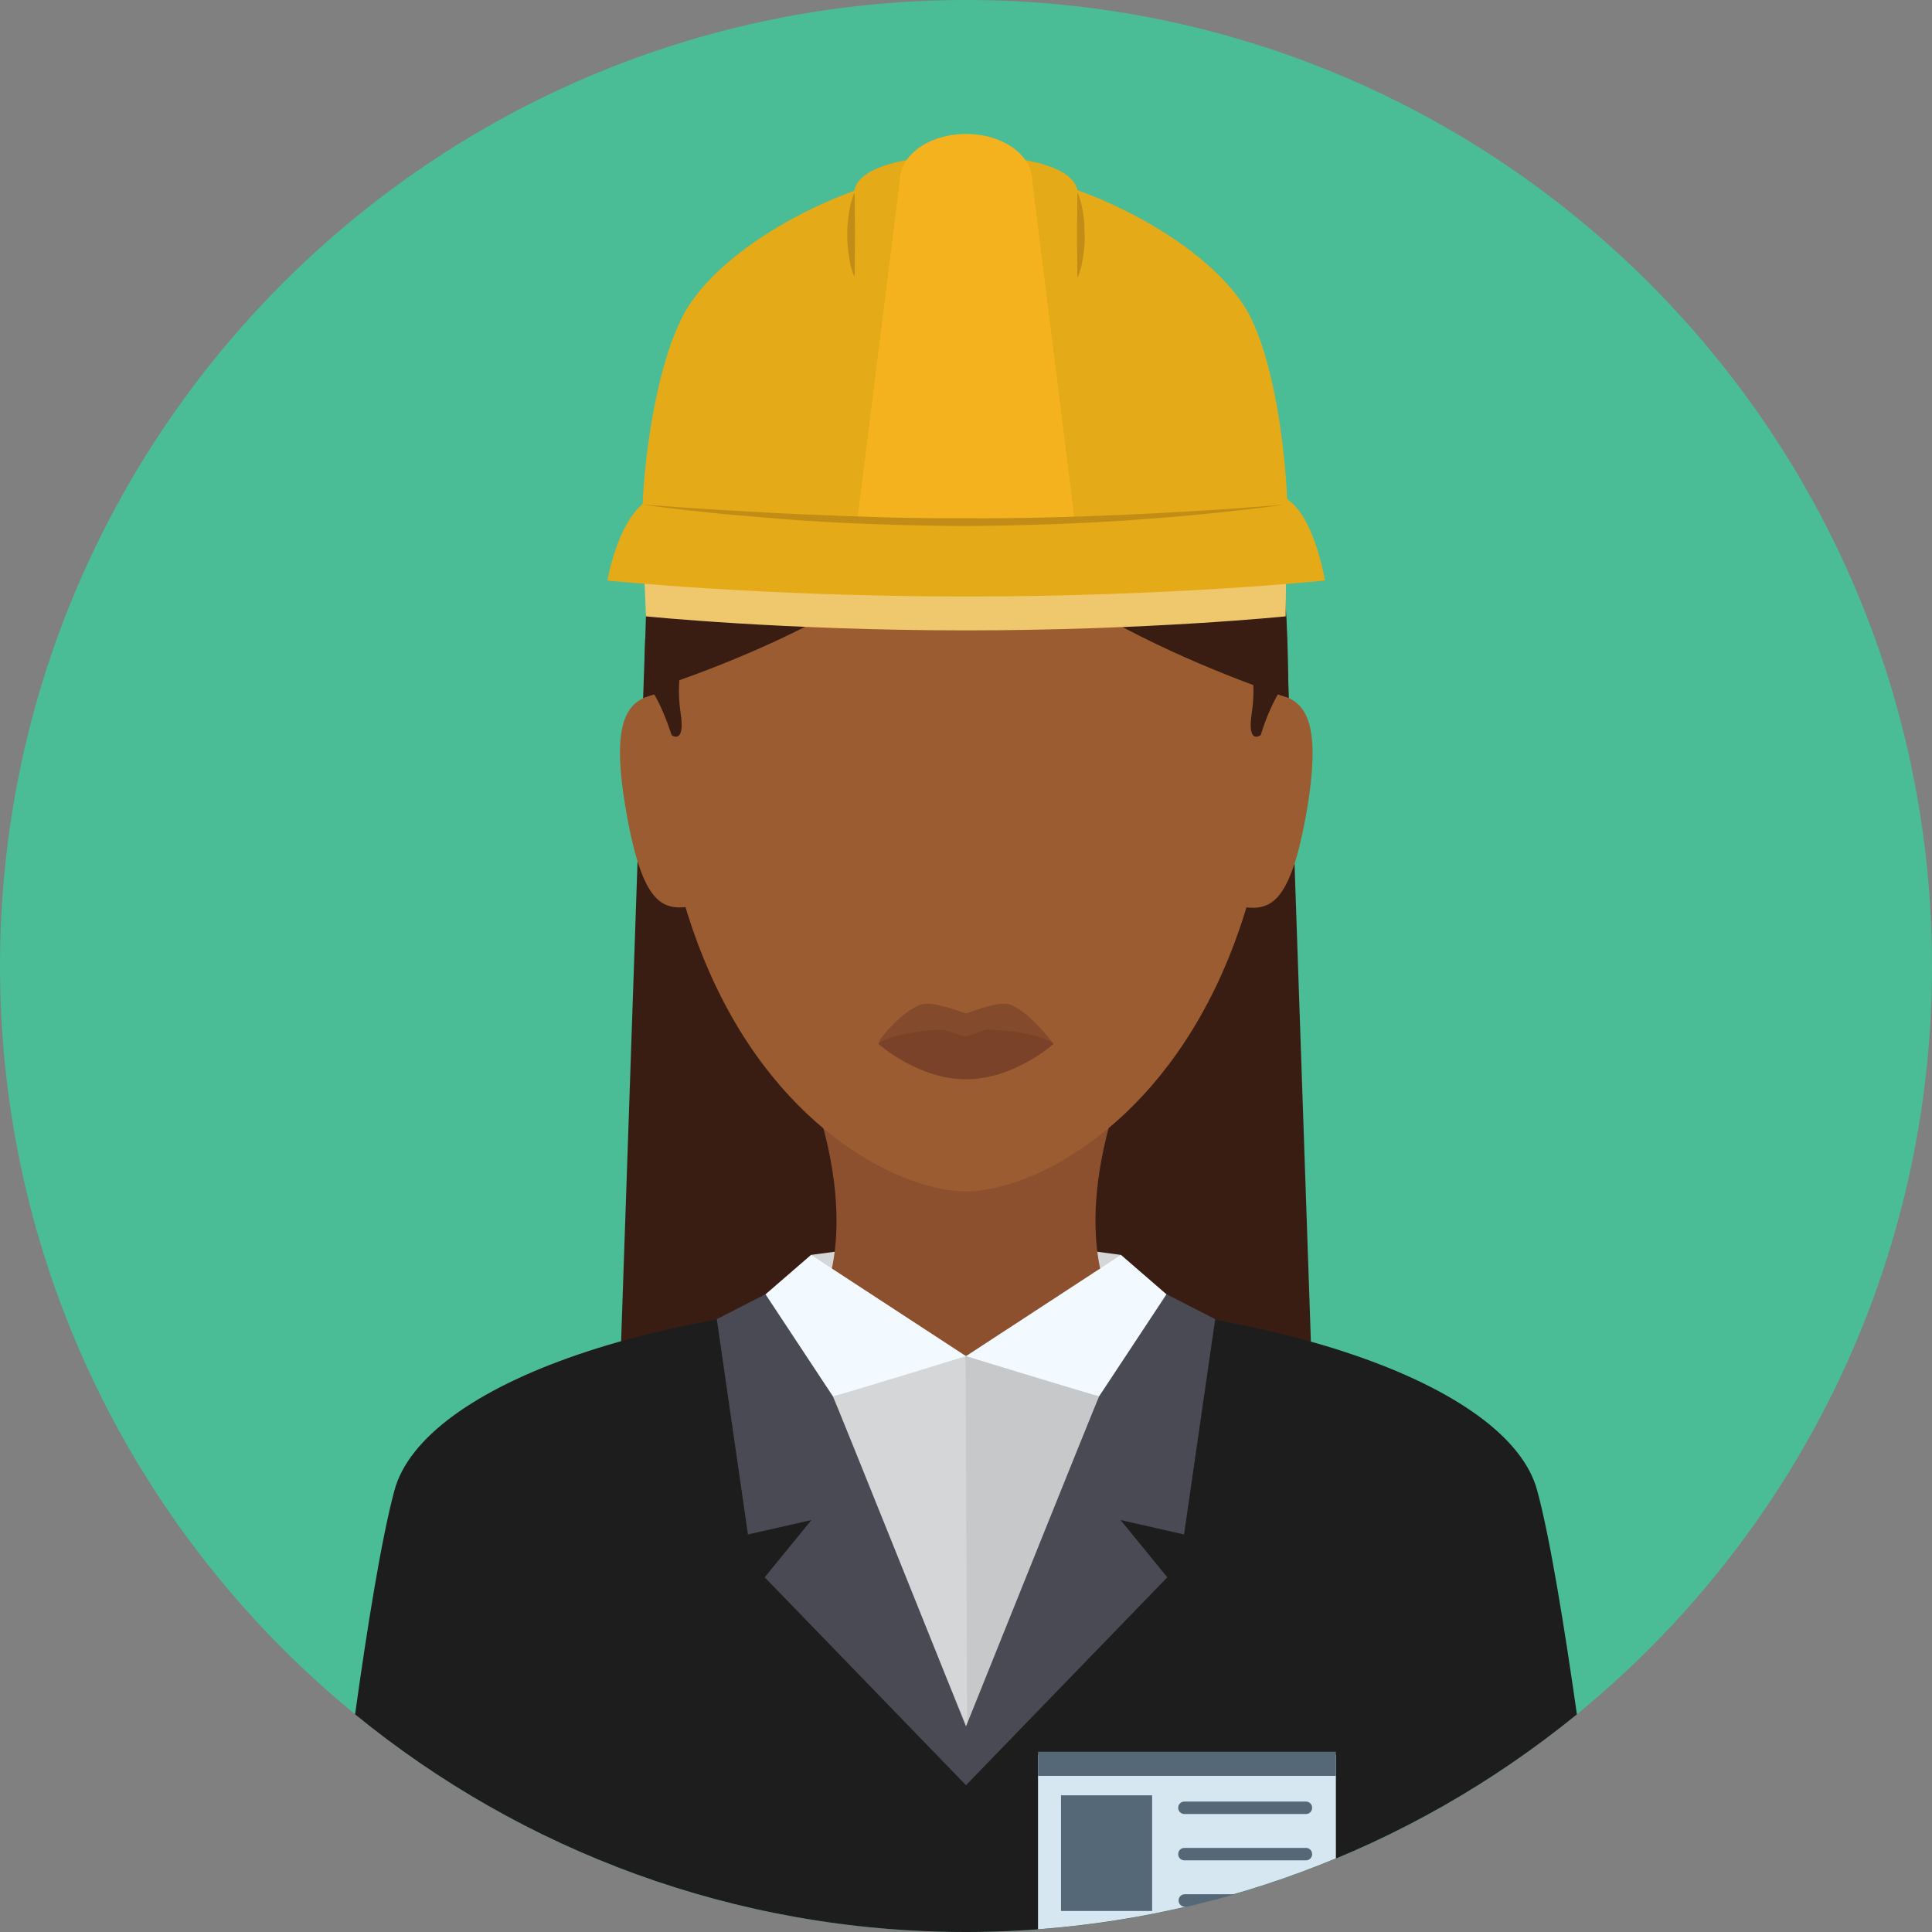 <?xml version="1.0" encoding="iso-8859-1"?>
<!-- Uploaded to: SVG Repo, www.svgrepo.com, Generator: SVG Repo Mixer Tools -->
<svg version="1.1" id="Layer_1" xmlns="http://www.w3.org/2000/svg" xmlns:xlink="http://www.w3.org/1999/xlink" 
	 viewBox="0 0 496.2 496.2" xml:space="preserve">
<rect x="0" y="0" width="496.2" height="496.2" fill="#808080" stroke="none"/>
<path style="fill:#4ABC96;" d="M248.1,0C111.1,0,0,111.1,0,248.1s111.1,248.1,248.1,248.1s248.1-111.1,248.1-248.1S385.1,0,248.1,0z
	"/>
<path style="fill:#3A1D12;" d="M330.3,158.3L165.7,164l-6.6,192.8c0,0,23.4,23.5,89,23.5s89-23.5,89-23.5L330.3,158.3z"/>
<path style="fill:#1D1D1E;" d="M394.8,382.8c-7.3-27.3-69.9-49.3-147.1-49.3s-139.1,22.1-146.4,49.3c-3.3,12.2-7,35.2-10.1,57.5
	c42.7,34.9,97.4,55.9,156.9,55.9s114.1-21,156.9-55.9C401.8,417.9,398.1,394.9,394.8,382.8z"/>
<path style="fill:#D6E7F2;" d="M266.6,450.7v44.8c26.9-2,52.7-8.3,76.5-18.2v-26.6L266.6,450.7L266.6,450.7z"/>
<g>
	<rect x="266.6" y="449.9" style="fill:#556877;" width="76.5" height="6.2"/>
	<path style="fill:#556877;" d="M335.4,462.7h-31.2c-0.9,0-1.6,0.7-1.6,1.6s0.7,1.6,1.6,1.6h31.2c0.9,0,1.6-0.7,1.6-1.6
		C337,463.4,336.3,462.7,335.4,462.7z"/>
	<path style="fill:#556877;" d="M335.4,474.6h-31.2c-0.9,0-1.6,0.7-1.6,1.6s0.7,1.6,1.6,1.6h31.2c0.9,0,1.6-0.7,1.6-1.6
		S336.3,474.6,335.4,474.6z"/>
	<path style="fill:#556877;" d="M304.3,486.5c-0.9,0-1.6,0.7-1.6,1.6s0.7,1.6,1.6,1.6h0.6c4.1-1,8.2-2,12.2-3.2H304.3z"/>
	<rect x="272.5" y="461.1" style="fill:#556877;" width="23.4" height="29.7"/>
</g>
<polygon style="fill:#D4D6D8;" points="247.9,317 208.3,322.3 210.2,335.4 247.8,363.5 286,335.4 287.9,322.3 "/>
<path style="fill:#8C502F;" d="M287,282.1h-77.8c12.1,36.6,1,53.3,1,53.3l26.9,12.9h22l26.9-12.9C286,335.4,274.9,318.7,287,282.1z"
	/>
<path style="fill:#9B5C32;" d="M248.1,61.6c-44,0-79.8,21.2-79.8,113.6c0,31.3,5.6,55.8,14,74.7c18.4,41.6,50.3,56.1,65.8,56.1
	c15.4,0,47.3-14.5,65.8-56.1c8.4-18.9,14-43.4,14-74.7C327.9,82.8,292.1,61.6,248.1,61.6z"/>
<path style="fill:#844A2C;" d="M258.5,257.8c-3-0.4-10.4,2.5-10.4,2.5s-7.6-2.9-10.6-2.5c-4.8,0.7-11.9,9-11.9,10.3
	c0,0,10.1,5.2,22.5,5.2s22.5-5.2,22.5-5.2S263.4,258.5,258.5,257.8z"/>
<path style="fill:#7A4229;" d="M254.2,264.4c-2-0.1-4.5,1.7-6.1,1.7c-1.9,0-4.8-1.8-7-1.6c-13.1,0.8-15.5,3.6-15.5,3.6
	s10.1,9.1,22.5,9.1s22.5-9.1,22.5-9.1S267.9,265.2,254.2,264.4z"/>
<path style="fill:#8C502F;" d="M247.9,317l-37.7,18.4c0,0,16.8,28.1,37.6,28.1s38.2-28.1,38.2-28.1L247.9,317z"/>
<g>
	<path style="fill:#9B5C32;" d="M169.8,178c-7.6,1.3-13.4,4.6-9.1,29.7c4.3,25.2,9.6,26.3,17.3,25L169.8,178z"/>
	<path style="fill:#9B5C32;" d="M326.5,178l-8.1,54.8c7.6,1.3,13,0.1,17.3-25C339.9,182.6,334.1,179.3,326.5,178z"/>
</g>
<path style="fill:#3A1D12;" d="M316.8,95.1c-13-25.1-35.5-33.5-68.7-33.5c-53,0-79.2,22.1-82.2,96.7c-0.2,6.1-0.4,12.7-0.3,19.4
	c0,0,82.5-25.1,82.5-58.7c0,33.6,82.7,60.1,82.7,60.1C331.5,121.1,316.8,95.1,316.8,95.1z"/>
<path style="fill:#E5AA17;" d="M319.1,77.9c-12.6-18.6-47.2-34.8-70.8-34.8s-58.4,16.2-71,34.8c-11.8,17.3-14.8,66.7-10.5,66.7
	h162.7C332.4,144.6,330.9,95.3,319.1,77.9z"/>
<path style="fill:#EFC76C;" d="M165.1,138.6l0.8,19.7c0,0,35.4,3.6,82.2,3.6s82.1-3.6,82.1-3.6l0.2-19.7H165.1z"/>
<path style="fill:#E5AA17;" d="M248.1,39.9c-15.8,0-28.7,3.2-28.7,9.8v21.2c0,6.6,12.8,81.2,28.7,81.2c15.8,0,28.7-74.5,28.7-81.2
	V49.8C276.8,43.1,263.9,39.9,248.1,39.9z"/>
<g>
	<path style="fill:#C18D17;" d="M219.5,49.8C219.5,49.7,219.5,49.7,219.5,49.8c-0.1-0.1-0.2-0.1-0.2,0l0,0c-0.7,1.8-1.1,3.5-1.3,5.3
		c-0.2,0.9-0.2,1.8-0.3,2.6c-0.1,0.9-0.1,1.8-0.1,2.6c0,0.9,0,1.8,0.1,2.6c0.1,0.9,0.1,1.8,0.3,2.6c0.2,1.8,0.6,3.5,1.3,5.3l0,0
		c0,0,0,0.1,0.1,0.1s0.1,0,0.1-0.1l0.1-10.6L219.5,49.8z"/>
	<path style="fill:#C18D17;" d="M278.5,57.7c-0.1-0.9-0.1-1.8-0.3-2.6c-0.2-1.8-0.6-3.5-1.3-5.3l0,0c0,0,0-0.1-0.1-0.1
		s-0.1,0-0.1,0.1l-0.1,10.6l0.1,10.6c0,0,0,0.1,0.1,0.1c0,0,0.1,0,0.1-0.1l0,0c0.7-1.8,1.1-3.5,1.3-5.3c0.2-0.9,0.2-1.8,0.3-2.6
		c0.1-0.9,0.1-1.8,0.1-2.6C278.5,59.5,278.5,58.6,278.5,57.7z"/>
</g>
<path style="fill:#F4B21E;" d="M265.1,46.4c0-6.6-7.6-12-17-12s-17,5.4-17,12l-11.3,90.3c0,6.6,18.9,12,28.3,12
	c9.4,0,28.3-5.4,28.3-12L265.1,46.4z"/>
<path style="fill:#E5AA17;" d="M326.9,127.1c-11.7-0.5-45.4,7-78.8,7c-33,0-65.7-7.5-77.1-7c-11.3,0-15,22-15,22s39.7,4.1,92.2,4.1
	s92.1-4.1,92.1-4.1S336.7,127.1,326.9,127.1z"/>
<path style="fill:#C18D17;" d="M309.5,131.1c-6.9,0.4-13.7,0.8-20.6,1.1c-13.8,0.6-27.5,1-41.3,0.9c-13.8,0.1-27.5-0.4-41.3-1
	c-6.9-0.3-13.8-0.7-20.6-1.1c-6.9-0.4-13.7-0.9-20.6-1.4c6.8,1,13.7,1.7,20.5,2.4c6.9,0.6,13.7,1.2,20.6,1.7
	c13.8,0.9,27.6,1.3,41.3,1.4c13.8-0.1,27.6-0.5,41.3-1.4c6.9-0.5,13.8-1,20.6-1.7c6.9-0.7,13.7-1.4,20.5-2.4
	C323.2,130.1,316.4,130.7,309.5,131.1z"/>
<g>
	<path style="fill:#3A1D12;" d="M174.8,183.1c-0.4-2.7-0.5-5.2-0.4-7.1c0.1-2.9,0.5-4.7,0.5-4.7l-9.4,3.5c0,1.4,0,2.9,0,4.3
		c0,0,1-0.3,2.8-0.9c-0.1,0-0.2,0.1-0.3,0.1c1.3,2.2,2.9,5.6,4.5,10.5C172.4,188.8,176.1,191.5,174.8,183.1z"/>
	<path style="fill:#3A1D12;" d="M330.7,174.8l-9.3-3.5c0,0,0.4,1.8,0.5,4.7c0.1,2,0,4.4-0.4,7.1c-1.3,8.4,2.3,5.7,2.3,5.7
		c1.5-5,3.2-8.3,4.4-10.5c1.6,0.6,2.5,0.8,2.5,0.8C330.8,177.6,330.8,176.2,330.7,174.8z"/>
</g>
<path style="fill:#C7C8C9;" d="M248,348.3l-41.3-12.9c0,0,22.2,108,41.7,108s41.5-108,41.5-108L248,348.3z"/>
<path style="fill:#D4D6D8;" d="M248,348.3l-45.9-12.9c0,0,46.2,108,46.3,108L248,348.3z"/>
<g>
	<path style="fill:#F3FAFF;" d="M287.9,322.3l-39.8,26c0,0,34,10.4,34.2,10.3l23.5-20.8L287.9,322.3z"/>
	<path style="fill:#F3FAFF;" d="M208.3,322.3l-17.9,15.5l23.5,20.8c0.2,0.2,34.2-10.3,34.2-10.3L208.3,322.3z"/>
</g>
<g>
	<path style="fill:#4A4A54;" d="M248.1,458.5v-15.1c0,0-34-84.7-34.2-84.8l-17.3-26.2l-12.5,6.4l8,55.3l16.3-3.7l-12,14.7
		L248.1,458.5z"/>
	<path style="fill:#4A4A54;" d="M312.1,338.8l-12.5-6.4l-17.3,26.2c-0.2,0.2-34.2,84.8-34.2,84.8v15.1l51.7-53.4l-12-14.7l16.3,3.7
		L312.1,338.8z"/>
</g>
</svg>